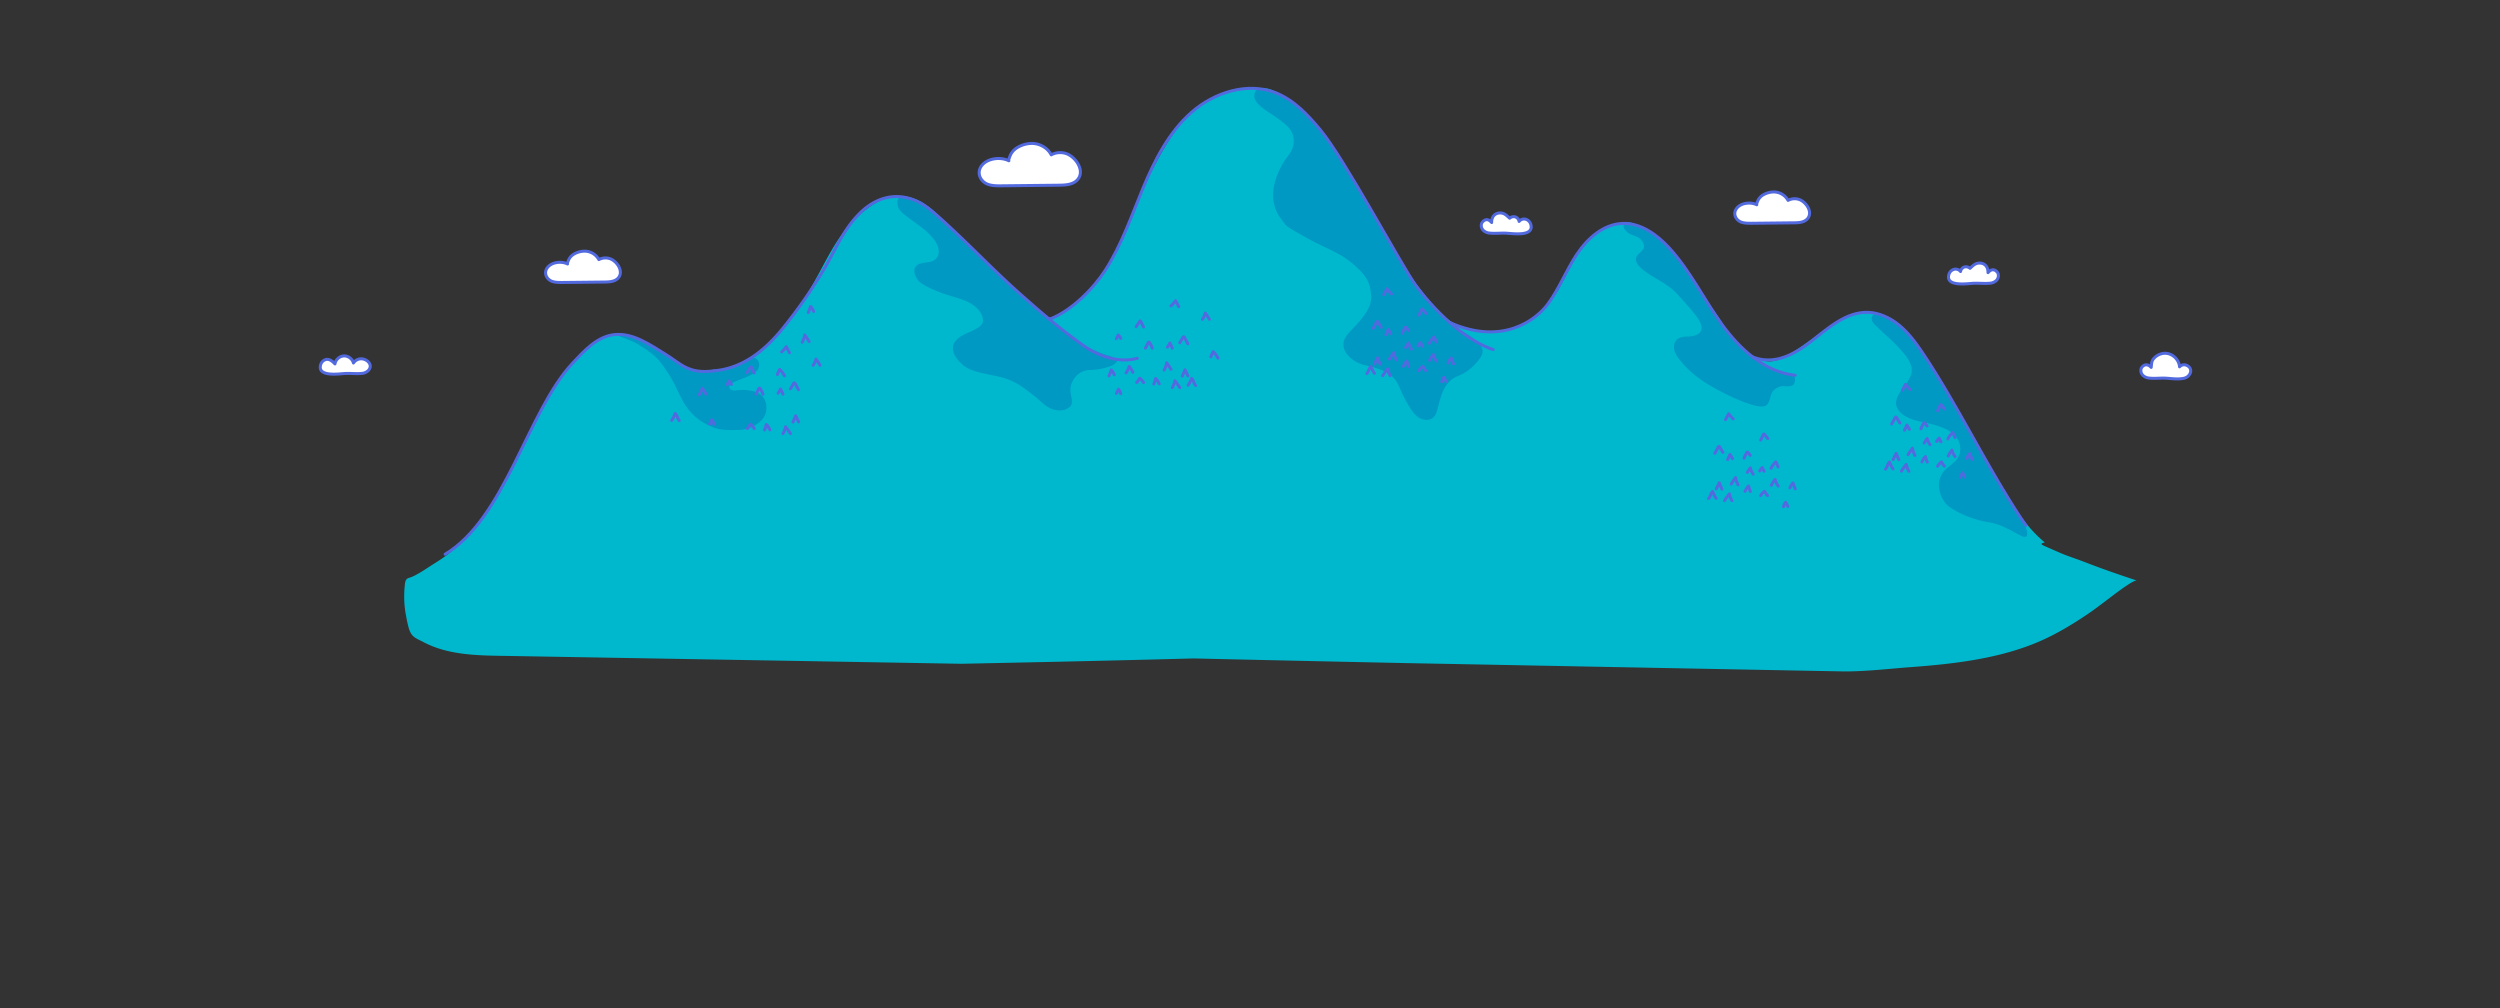 <svg height="484" viewBox="0 0 1200 484" fill="none" xmlns="http://www.w3.org/2000/svg">
    <rect x="0" y="0" width="1200" height="484" fill="#333333" stroke="none"/>
    <g style="display:inline">
        <g style="display:inline">
            <path d="M835.954 106.688c1.508.485 3.148.485 4.746.485l20.324-.223c2.425 0 5.142-.199 6.658-2.066 2.599-3.192-.828-7.989-4.041-9.12a6.8 6.8 0 0 0-5.368.418 7.894 7.894 0 0 0-2.989-3.02 7.85 7.85 0 0 0-4.132-1.02 10.18 10.18 0 0 0-5.541 1.877 6.224 6.224 0 0 0-1.698 2.013c-.115.213-.976 2.12-.67 2.26-2.916-1.455-7.537-.97-9.632 1.702-1.98 2.537-.497 5.724 2.343 6.694z" fill="#fff"/>
            <path d="M835.954 106.688c1.508.485 3.148.485 4.746.485l20.324-.223c2.425 0 5.142-.199 6.658-2.066 2.599-3.192-.828-7.989-4.041-9.12a6.8 6.8 0 0 0-5.368.418 7.894 7.894 0 0 0-2.989-3.02 7.85 7.85 0 0 0-4.132-1.02 10.18 10.18 0 0 0-5.541 1.877 6.224 6.224 0 0 0-1.698 2.013c-.115.213-.976 2.12-.67 2.26-2.916-1.455-7.537-.97-9.632 1.702-1.98 2.537-.497 5.724 2.343 6.694z" stroke="#526ade" stroke-width="1.449" stroke-linecap="round" stroke-linejoin="round"/>
        </g>
        <g style="display:inline">
            <path d="M265.129 135.106c1.518.484 3.153.485 4.748.485l20.323-.219c2.425-.029 5.142-.203 6.664-2.071 2.599-3.187-.829-7.988-4.044-9.118a6.746 6.746 0 0 0-5.364.422 7.847 7.847 0 0 0-7.124-4.045c-1.99.07-3.915.724-5.538 1.877a6.303 6.303 0 0 0-1.702 2.014c-.111.212-.945 2.119-.67 2.26-2.909-1.456-7.54-.972-9.635 1.706-1.974 2.522-.49 5.733 2.342 6.689z" fill="#fff"/>
            <path d="M265.129 135.106c1.518.484 3.153.485 4.748.485l20.323-.219c2.425-.029 5.142-.203 6.664-2.071 2.599-3.187-.829-7.988-4.044-9.118a6.746 6.746 0 0 0-5.364.422 7.847 7.847 0 0 0-7.124-4.045c-1.99.07-3.915.724-5.538 1.877a6.303 6.303 0 0 0-1.702 2.014c-.111.212-.945 2.119-.67 2.26-2.909-1.456-7.54-.972-9.635 1.706-1.974 2.522-.49 5.733 2.342 6.689z" stroke="#526ade" stroke-width="1.449" stroke-linecap="round" stroke-linejoin="round"/>
        </g>
        <g style="display:inline">
            <path d="M711.692 110.272a4.873 4.873 0 0 0 3.261 1.601c2.77.315 5.69-.126 8.508.082 3.08.223 13.016 1.581 11.318-4.243a3.623 3.623 0 0 0-2.402-2.47 3.035 3.035 0 0 0-3.209 1.039 2.724 2.724 0 0 0-1.803-2.163 2.905 2.905 0 0 0-2.727.62c-1.498-1.3-2.56-2.6-4.766-2.517-2.449.097-3.943 1.91-3.881 4.592-1.939-2.26-3.5-1.26-4.364-.295-.863.965-.79 2.56 0 3.608z" fill="#fff"/>
            <path d="M711.692 110.272a4.873 4.873 0 0 0 3.261 1.601c2.77.315 5.69-.126 8.508.082 3.08.223 13.016 1.581 11.318-4.243a3.623 3.623 0 0 0-2.402-2.47 3.035 3.035 0 0 0-3.209 1.039 2.724 2.724 0 0 0-1.803-2.163 2.905 2.905 0 0 0-2.727.62c-1.498-1.3-2.56-2.6-4.766-2.517-2.449.097-3.943 1.91-3.881 4.592-1.939-2.26-3.5-1.26-4.364-.295-.863.965-.79 2.56 0 3.608z" stroke="#526ade" stroke-width="1.449" stroke-linecap="round" stroke-linejoin="round"/>
        </g>
        <g style="display:inline">
            <path d="M177.004 177.617a4.91 4.91 0 0 1-3.264 1.605c-2.77.311-5.689-.131-8.511.078-3.08.228-13.012 1.581-11.314-4.244a3.61 3.61 0 0 1 2.425-2.464c1.731-.492 3.344.886 4.441 2.088.318-2.042 2.193-3.73 4.256-3.833 2.063-.103 4.097 1.391 4.616 3.391a4.538 4.538 0 0 1 3.64-2.012c2.61-.053 5.782 2.608 3.797 5.251z" fill="#fff"/>
            <path d="M177.004 177.617a4.91 4.91 0 0 1-3.264 1.605c-2.77.311-5.689-.131-8.511.078-3.08.228-13.012 1.581-11.314-4.244a3.61 3.61 0 0 1 2.425-2.464c1.731-.492 3.344.886 4.441 2.088.318-2.042 2.193-3.73 4.256-3.833 2.063-.103 4.097 1.391 4.616 3.391a4.538 4.538 0 0 1 3.64-2.012c2.61-.053 5.782 2.608 3.797 5.251z" stroke="#526ade" stroke-width="1.449" stroke-linecap="round" stroke-linejoin="round"/>
        </g>
        <g style="display:inline">
            <path d="M1014.01 274.701a416.4 416.4 0 0 1-13.72-5.057c-4.177-1.625-8.51-2.91-12.584-4.778l-3.66-1.609h-.034c-.935-.412-1.945-.864-2.972-1.32-2.883-1.285.815-1.328.351-1.701-10.293-8.158-18.933-23.552-25.924-35.044-3.176-5.219-6.666-11.337-9.333-16.86-5.441-11.301-13.725-23.212-20.176-33.94-5.938-9.875-13.167-22.491-25.623-23.97-1.398-.165-3.155-.616-4.555-.489-15.469 1.396-24.154 13.528-39.586 21.546-4.425 2.3-7.449 2.662-12.077.805-10.345-4.031-14.671-13.555-20.814-22.344-8.201-11.722-15.272-26.268-26.479-35.435a33.235 33.235 0 0 0-4.063-2.852c-5.523-3.303-12.036-4.99-18.234-3.526-8.453 1.994-14.602 9.273-18.943 16.797-4.34 7.522-7.599 15.797-13.374 22.282-.316.354-.636.703-.969 1.042-5.364 5.535-13.374 10.417-21.272 10.549-7.843.13-14.878.783-21.957-3.456-6.342-3.798-11.176-9.63-15.638-15.524-18.613-24.59-29.683-53.62-48.804-77.732-6.896-8.695-13.843-15.032-22.955-18.208h-.058a26.793 26.793 0 0 0-8.244-1.455h-2.453c-13.12.542-21.678 5.925-30.469 13.436-1.292 1.104-2.222 2.695-3.331 4.19-6.557 8.841-13.012 20.9-17.943 31.982-2.212 4.957-4.122 9.7-5.606 13.915v.034a110.71 110.71 0 0 1-7.654 16.679l-.073.136a96.564 96.564 0 0 1-11.429 16.389l-.116.127a57.63 57.63 0 0 1-2.813 2.982 45.485 45.485 0 0 1-3.783 3.318c-2.761 2.183-5.74 4.121-8.898 5.679-3.305 1.633-5.112 1.689-8.094-.734a205.032 205.032 0 0 1-20.198-18.806c-3.041-3.24-6.31-6.537-9.65-9.428-3.362-2.91-6.245-6.614-9.574-9.61-9.869-8.881-17.071-19.547-30.305-18.543-.864.066-1.721.198-2.566.394-7.171 1.614-14.063 7.459-19.009 12.799-.067.068-.131.14-.194.208-5.567 6.029-9.519 13.335-13.409 20.561-3.321 6.175-6.683 12.417-10.479 18.319a89.817 89.817 0 0 1-12.057 15.244 64.871 64.871 0 0 1-2.695 2.546c-11.019 9.812-23.663 18.181-37.605 13.355-1.955-.692-7.059-4.137-8.888-5.114-8.972-4.71-17.088-11.913-27.078-11.805-.954.01-1.906.09-2.847.238-6.145.97-10.695 5.157-14.886 9.848-4.849 5.403-11.438 12.694-14.604 19.213-.068.135-.13.277-.199.413-6.203 12.78-14.018 26.968-20.629 39.452-8.301 15.575-16.624 29.757-34.124 40.533-2.492 1.534-4.884 3.231-7.418 4.697-1.249.723-2.542 1.441-3.891 1.963-1.188.46-2.103.401-2.643 1.758-.248.621-.331 1.296-.397 1.962-.505 5.025-.391 9.978.627 14.923a58.686 58.686 0 0 0 1.315 5.976c.303 1.041.77 2.028 1.382 2.924a7.354 7.354 0 0 0 2.274 1.906c1.067.625 2.245 1.13 3.23 1.654 11.639 6.195 25.217 6.466 38.083 6.688h1.053l50.647.878 44.058.762 92.542 1.6 32.045.552 36.076-.76c25.101-.53 50.207-1.133 75.322-1.804l13.863.316c29.672.672 59.34 1.317 89.003 1.938l25.896.485 101.441 1.94 80.602 1.529c1.416.028 2.831.028 4.256 0h.033c.887 0 1.773-.044 2.65-.073 8.407-.281 16.803-1.219 25.242-1.878l2.385-.179c19.247-1.451 39.244-3.806 57.412-10.931 9.059-3.552 17.492-8.5 25.557-13.908 3.88-2.604 7.57-5.429 11.26-8.229 1.6-1.212 11.55-8.923 13.13-8.4a653.274 653.274 0 0 1-11.68-3.96z" fill="#00b8cd"/>
            <path d="M325.264 174.012c-6.867-4.951-15.52-9.81-23.599-12.536-1.455-.485-2.273-.432-4.363-.625-3.473-.326 5.446 2.271 8.308 4.038 9.65 5.96 10.585 7.641 14.493 13.355 4.819 7.078 5.834 12.312 9.932 17.724 3.872 5.234 8.306 7.542 12.253 9.123 3.947 1.581 8.685 1.392 12.935 1.238 4.989-.214 11.504-3.726 12.463-8.629.549-2.799.017-5.926-2.102-7.827-2.91-2.614-7.868-3.002-11.82-2.541a7.105 7.105 0 0 1-2.028.063 2.103 2.103 0 0 1-1.605-1.11c-.432-1 .984-2.326 1.958-2.782 1.86-.859 3.607-1.512 5.343-2.181 1.737-.669 4.185-1.795 5.567-3.036 3.074-2.751.92-8.73-4.192-5.82-5.111 2.91-10.362 4.975-16.08 5.8-3.176.461-5.272.495-8.565-.32a25.69 25.69 0 0 1-8.898-3.934zm198.217-6.698a67.16 67.16 0 0 1-13.546-8.768c-2.618-2.178-4.713-4.851-7.501-6.718a66.019 66.019 0 0 1-8.652-7.159c-4.238-4.04-11.426-10.25-16.841-15.094-7.086-7.859-9.444-10.059-14.424-14.512-5.455-4.849-10.543-10.239-16.488-14.512-2.066-1.48-16.919-11.252-15.149-2.057.485 2.576 2.865 4.279 4.955 5.855 4.705 3.548 8.548 5.691 12.218 10.301 2.668 3.319 2.925 6.213 2.21 7.968-1.843 4.467-6.639 2.501-9.838 4.513-2.331 1.48-1.849 5.034.51 7.675 2.001 2.259 8.019 4.652 10.598 5.651 7.022 2.721 15.656 3.443 19.318 10.025a6.987 6.987 0 0 1 .97 3.371c-.044 4.807-10.335 5.403-13.498 10.253-2.929 4.505 1.623 9.781 5.541 12.284 3.918 2.502 12.736 3.589 17.222 4.821 6.389 1.765 10.098 4.758 15.34 8.813 2.512 1.94 4.972 4.751 7.882 6.031 2.909 1.281 6.586 1.455 9.03-.596 2.993-2.489-.912-6.734 1.007-11.406 1.846-4.485 5.332-6.301 8.532-6.425 3.961-.123 7.498-.774 10.846-2.122.877-.344 2.598-1.763 2.555-2.573-.063-1.183-4.432-2.262-5.553-2.65a66.372 66.372 0 0 1-7.244-2.969zm449.326 89.961c.465-.935.357-2.308-.596-4.3-6.368-13.325-20.852-34.025-28.008-46.946-7.876-14.177-16.008-29.203-25.466-42.406-3.37-4.695-6.343-6.305-10.484-9.909-1.226-1.056-4.804-2.623-6.386-2.943-1.59-.321-3.108.074-3.431 1.665-.323 1.59.894 2.871 2.004 3.947 4.017 3.881 8.246 7.364 11.948 11.549 2.758 3.134 6.053 7.22 5.1 11.29-1.168 4.971-8.176 10.063-7.298 15.093.538 3.123 3.305 5.089 6.179 6.378 3.494 1.572 8.454 2.179 12.131 3.26 3.678 1.082 7.53 2.476 10.063 5.347 2.526 2.871 3.165 7.173 1.202 10.458-1.69 2.807-5.599 4.59-7.363 7.345-1.226 1.906-1.921 4.282-1.714 6.533.331 3.68 2.139 7.742 5.185 9.788 5.975 4.005 12.59 6.318 19.702 7.465 8.739 1.632 16.056 8.739 17.232 6.386zm-135.08-88.738c-5.6-5.236-9.691-11.439-14.346-17.476-5.757-7.449-10.32-15.734-15.796-23.386a74.855 74.855 0 0 0-9.043-10.695 46.62 46.62 0 0 0-5.481-4.525c-1.94-1.363-11.886-8.548-13.526-4.667-.668 1.592.537 2.757 1.851 3.88 1.315 1.127 4.166 1.622 5.533 2.68s2.498 2.928 2.086 4.601c-.359 1.456-3.203 3.118-3.62 4.573-.704 2.382 1.455 4.555 3.418 6.091 5.474 4.285 10.943 6.084 15.815 11.076 2.471 2.529 6.601 7.311 8.83 10.048 2.21 2.664 4.757 6.79 2.25 9.136-1.158 1.083-3.755 1.666-5.335 1.653-2.181-.04-4.352.408-5.497 1.506-1.314 1.26-1.616 3.313-1.172 5.081.443 1.766 1.518 3.302 2.651 4.728 5.924 7.454 12.937 11.656 21.35 15.956 3.328 1.7 6.961 3.334 10.499 4.573 2.261.794 8.013 2.911 9.941.927.849-.875 1.214-2.099 1.53-3.276.315-1.178.633-2.405 1.422-3.335 1.311-1.543 3.488-2.523 5.484-2.343 2.689.288 4.583-.019 4.893-2.02.206-1.322.353-2.317-.673-3.175-1.027-.859-3.1-.536-4.354-1-4.267-1.576-8.844-4.04-12.989-5.912-1.059-.479-4.653-3.7-5.721-4.699zm-136.196-9.875c-2.313-1.508-4.898-3.88-6.839-5.627a100.67 100.67 0 0 1-12.676-13.852c-4.568-5.97-9.374-12.722-12.633-19.541l-8.796-14.547-12.614-22.101c-4.059-6.18-7.997-12.465-12.429-18.392-4.433-5.927-9.287-11.563-15.258-15.865-3.161-2.279-14.419-10.06-17.721-4.642-.674 1.107-.607 2.55-.091 3.738.515 1.189 1.426 2.161 2.395 3.02 2.863 2.54 6.33 4.299 9.35 6.65 3.019 2.351 6.531 4.745 6.742 9.668.228 5.306-3.008 7.51-5.051 11.067-2.603 4.53-4.631 9.534-4.809 14.757-.144 4.14.995 8.421 3.568 11.712.992 1.268 1.899 2.847 3.13 3.884 1.808 1.525 12.648 7.402 14.765 8.415 9.621 4.603 13.723 6.348 20.131 12.713 4.056 4.051 5.072 7.394 5.461 12.239.484 6.354-5.755 12.542-10.125 17.179-1.392 1.479-2.769 3.133-3.099 5.136-.848 5.161 4.672 9.656 9.724 10.889 17.297 3.812 15.229 8.396 19.853 16.631 1.416 2.536 3.364 6.142 5.591 8.009 2.226 1.868 5.819 2.513 7.948.529 1.401-1.309 1.786-3.341 2.26-5.204 1.633-6.352 3.322-12.031 9.302-14.547 5.157-2.065 8.592-5.462 10.93-8.838 2.337-3.375.762-5.892-2.337-8.584-2.138-1.804-4.31-2.949-6.672-4.496z" fill="#0099c4"/>
            <path d="M213.663 266.031c28.806-17.238 39.693-68.703 61.054-91.572 5.762-6.16 11.959-13.052 20.367-13.857 8.788-.844 16.706 4.753 24.248 9.385 7.541 4.632 11.061 9.7 23.427 7.998" stroke="#526ade" stroke-width="1.449" stroke-linecap="round" stroke-linejoin="round"/>
            <path d="M342.725 177.985c13.875-1.154 24.573-9.953 32.933-20.278a240.988 240.988 0 0 0 19.98-28.684c5.557-9.357 9.184-18.95 17.191-26.798 7.662-7.508 17.313-10.22 27.337-5.621 4.005 1.843 7.366 4.811 10.669 7.76 12.676 11.272 25.474 24.853 38.15 36.129 10.509 9.341 20.217 17.781 31.744 25.832 7.537 5.263 17.338 7.867 25.155 5.655" stroke="#526ade" stroke-width="1.449" stroke-linecap="round" stroke-linejoin="round"/>
            <path d="M503.699 153.249c10.735-4.039 21.244-14.851 26.862-23.582 7.847-12.193 12.546-26.079 18.118-39.46 5.573-13.382 12.357-26.74 23.249-36.3 10.892-9.56 26.754-14.642 40.25-9.418 8.831 3.394 15.577 10.617 21.628 17.892 11.741 14.114 38.743 64.881 45.819 74.692 11.738 15.622 25.6 26.944 37.098 30.722" stroke="#526ade" stroke-width="1.449" stroke-linecap="round" stroke-linejoin="round"/>
            <path d="M695.814 154.781c25.501 11.409 41.682-1.43 47.147-8.832 5.466-7.401 8.792-16.175 13.88-23.843 5.087-7.668 12.817-14.551 22.012-14.86 8.675-.292 16.464 5.335 22.341 11.717 10.014 10.899 16.527 24.494 25.169 36.513 8.639 12.018 20.614 23.037 35.322 24.672" stroke="#526ade" stroke-width="1.449" stroke-linecap="round" stroke-linejoin="round"/>
            <path d="M841.37 171.38c12.018 4.608 22.544-3.216 29.947-9.07 7.404-5.854 15.379-12.446 24.82-12.378 6.079.044 11.859 2.974 16.422 6.995 4.564 4.02 8.066 9.084 11.42 14.157 16.704 25.25 32.158 57.576 48.447 81.109M383.33 202.474c-.349-.728-1.406-2.973-1.425-2.91-.282.8-.902 2.085-1.247 3.021m-1.255 5.533a35.347 35.347 0 0 0-2.338-3.272 10.279 10.279 0 0 1-1.241 3.272m-49.799-6.241c-.902-1.12-.893-2.376-1.912-3.394a15.302 15.302 0 0 1-1.687 3.283m65.933-37.846a44.405 44.405 0 0 0-2.066-3.119 12.623 12.623 0 0 1-1.227 3.468m-15.522 42.051c-.267-.65-1.13-2.159-1.712-2.551a18.518 18.518 0 0 1-.854 2.624m26.614-31.057a25.512 25.512 0 0 0-1.916-2.991 8.965 8.965 0 0 1-1.362 2.991m-39.237 9.162a5.24 5.24 0 0 0-1.237-1.619 10.629 10.629 0 0 1-.854 1.74m13.041 21.094a6.706 6.706 0 0 0-1.848-2.066c-.087-.058-1.087 1.941-1.455 2.023m-19.901-16.482a13.499 13.499 0 0 0-1.766-2.798 9.972 9.972 0 0 1-1.508 3.134m40.983-9.115a10.225 10.225 0 0 0-2.309-3.079 18.08 18.08 0 0 0-1.082 2.426m17.391-30.251a6.657 6.657 0 0 0-1.455-2.348l-1.096 2.839m-45.256 53.666a5.08 5.08 0 0 0-1.051-2.148l-1.014 1.992m42.603-16.427-1.562-2.909c-.117-.223-.349-.485-.572-.364a.484.484 0 0 0-.165.194l-1.562 2.619m-3.578 2.57-1.139-2.464-1.194 2.013m-7.288.45a14.269 14.269 0 0 0-1.261-2.599c-.087-.14-.205-.296-.37-.286a.48.48 0 0 0-.3.213c-.345.436-1.048 2.24-1.397 2.672m-.849-10.146-1.323-2.677c-.054-.102-.127-.223-.243-.218-.116.005-.155.077-.208.14-.548.67-1.247 1.941-1.79 2.585m20.451-9.617-1.508-2.833c-.647.9-1.381 1.734-2.193 2.488m194.993 11.499c-.35-.732-1.408-2.972-1.427-2.909-.281.801-.902 2.085-1.247 3.022m-1.254 5.519a35.727 35.727 0 0 0-2.338-3.272 10.28 10.28 0 0 1-1.242 3.272m11.18-1.003c-.902-1.126-.893-2.382-1.911-3.396a15.326 15.326 0 0 1-1.689 3.279m-8.191-7.644a42.981 42.981 0 0 0-2.07-3.119 12.418 12.418 0 0 1-1.223 3.468m-2.375 6.616c-.266-.65-1.129-2.158-1.712-2.556a17.686 17.686 0 0 1-.853 2.629m26.617-31.066a25.607 25.607 0 0 0-1.939-2.991 8.9 8.9 0 0 1-1.363 2.991m-39.212 9.172a5.284 5.284 0 0 0-1.241-1.62 10.639 10.639 0 0 1-.854 1.741m13.05 21.093a6.59 6.59 0 0 0-1.848-2.066c-.082-.063-1.086 1.941-1.455 2.023m-1.833-4.899a13.383 13.383 0 0 0-1.77-2.802 9.96 9.96 0 0 1-1.503 3.132m44.115-7.125a10.034 10.034 0 0 0-2.309-3.074 18.508 18.508 0 0 0-1.081 2.425m-46.356 8.676a6.77 6.77 0 0 0-1.454-2.352l-1.097 2.837m5.621 8.551a5.097 5.097 0 0 0-1.052-2.149l-1.013 1.994M570.137 165l-1.562-2.934c-.117-.223-.35-.484-.573-.363a.482.482 0 0 0-.164.189l-1.562 2.624m-3.577 2.595-1.14-2.468-1.194 2.013m-7.269.455a14.337 14.337 0 0 0-1.267-2.6c-.082-.141-.204-.296-.369-.286a.485.485 0 0 0-.301.213c-.343.437-1.047 2.241-1.396 2.673m-.857-10.147-1.324-2.677c-.049-.102-.126-.223-.243-.218-.116.005-.15.073-.209.14-.542.67-1.245 1.916-1.788 2.585m20.444-9.637-1.508-2.832a16.877 16.877 0 0 1-2.192 2.487m97.703 27.87c.349-.733 1.406-2.973 1.426-2.909.282.8.903 2.085 1.247 3.021m1.255 5.535a35.705 35.705 0 0 1 2.337-3.275 10.25 10.25 0 0 0 1.242 3.275m-11.178-1.006c.901-1.124.897-2.38 1.94-3.393.423 1.157.99 2.259 1.684 3.278m7.19-6.844a46.503 46.503 0 0 1 2.09-3.104c.228 1.21.63 2.38 1.198 3.472m3.356 3.125c.266-.655 1.129-2.158 1.711-2.556.219.897.503 1.775.855 2.629m-1.442-9.133c.403-.769.879-1.496 1.421-2.173a9.037 9.037 0 0 0 1.363 2.993m3.156-1.553a5.399 5.399 0 0 1 1.242-1.62c.231.607.516 1.192.853 1.747m-1.652 11.731a6.633 6.633 0 0 1 1.847-2.066c.087-.063 1.086 1.941 1.454 2.023m1.835-4.898a13.588 13.588 0 0 1 1.769-2.803 9.932 9.932 0 0 0 1.509 3.132m-3.448-8.503a10.219 10.219 0 0 1 2.307-3.075c.422.781.784 1.591 1.087 2.425m5.684 10.041a6.72 6.72 0 0 1 1.455-2.352l1.096 2.837m-5.621 8.565a5.036 5.036 0 0 1 1.049-2.148l1.012 1.993m-35.028-25.479 1.557-2.909c.121-.223.349-.485.572-.364a.447.447 0 0 1 .169.189l1.563 2.624m2.284 3.462 1.139-2.468 1.191 2.018m5.546-.208c.333-.908.756-1.781 1.264-2.605.082-.141.204-.295.369-.286a.499.499 0 0 1 .301.218l1.037 1.3m5.005-7.334 1.325-2.676c.052-.102.125-.224.242-.219a.296.296 0 0 1 .209.141l1.638 2.007m-20.294-9.06 1.508-2.832a17.008 17.008 0 0 0 2.192 2.488m155.92 93.56c.349-.728 1.405-2.969 1.425-2.911.281.8.902 2.086 1.247 3.023m1.257 5.538a33.548 33.548 0 0 1 2.335-3.275 10.393 10.393 0 0 0 1.242 3.275m-11.178-1.009c.903-1.12.897-2.382 1.911-3.395.428 1.158.996 2.26 1.688 3.283m7.216-6.848c.654-1.062 1.35-2.1 2.087-3.105a12.86 12.86 0 0 0 1.201 3.474m3.354 3.123c.273-.65 1.133-2.158 1.713-2.551.215.895.506 1.772.854 2.624m-1.449-9.133c.405-.768.877-1.495 1.423-2.173a8.907 8.907 0 0 0 1.358 2.993m3.173-1.547a5.214 5.214 0 0 1 1.233-1.625c.233.607.522 1.191.854 1.745m-1.649 11.734a6.683 6.683 0 0 1 1.847-2.067c.083-.058 1.085 1.941 1.458 2.023m1.831-4.9a13.349 13.349 0 0 1 1.772-2.798 9.847 9.847 0 0 0 1.507 3.129m-3.453-8.498a10.228 10.228 0 0 1 2.31-3.079c.423.78.787 1.591 1.085 2.425m5.689 10.039a6.762 6.762 0 0 1 1.449-2.352l1.101 2.837m-5.623 8.567c.174-.79.53-1.528 1.044-2.15l1.018 1.999m-35.028-25.474 1.556-2.91c.12-.222.349-.484.571-.363a.432.432 0 0 1 .17.194l1.557 2.618m2.28 3.459 1.144-2.468 1.191 2.011m5.55-.208c.331-.907.754-1.78 1.259-2.605.091-.141.215-.295.372-.281a.415.415 0 0 1 .174.075c.058.036.1.084.133.138l1.035 1.3m5.001-7.333 1.325-2.676c.058-.102.124-.219.249-.219a.287.287 0 0 1 .116.05.398.398 0 0 1 .091.096l1.631 2.003m-20.289-9.061 1.507-2.832a16.64 16.64 0 0 0 2.195 2.488m76.786 19.478c.349-.732 1.407-2.973 1.424-2.91.274.805.903 2.085 1.243 3.026m1.258 5.529a33.76 33.76 0 0 1 2.336-3.272 10.32 10.32 0 0 0 1.242 3.272m-11.18-1.008c.903-1.121.894-2.377 1.913-3.396.431 1.158.994 2.26 1.681 3.284" stroke="#526ade" stroke-width="1.449" stroke-linecap="round" stroke-linejoin="round"/>
            <path d="M915.872 218.242a38.354 38.354 0 0 1 2.094-3.105 12.622 12.622 0 0 0 1.193 3.478m3.363 3.109c.256-.65 1.126-2.154 1.706-2.551.215.895.497 1.772.853 2.623m-1.441-9.133c.397-.77.869-1.501 1.407-2.182a8.9 8.9 0 0 0 1.367 2.993m3.172-1.538a5.341 5.341 0 0 1 1.234-1.62c.232.605.522 1.187.853 1.741m-1.656 11.738a6.787 6.787 0 0 1 1.855-2.067c.082-.063 1.085 1.942 1.457 2.019m1.83-4.9a13.789 13.789 0 0 1 1.764-2.798 10.055 10.055 0 0 0 1.508 3.129m-3.437-8.498a10.18 10.18 0 0 1 2.301-3.074c.423.781.779 1.592 1.086 2.425m5.681 10.034a6.609 6.609 0 0 1 1.458-2.347l1.093 2.837m-5.616 8.565a5.05 5.05 0 0 1 1.053-2.153l1.001 1.999m-35.022-25.475 1.557-2.909c.117-.223.356-.484.571-.363.075.05.133.116.167.193l1.564 2.619m2.278 3.458 1.134-2.467 1.193 2.011m5.557-.209c.331-.906.752-1.777 1.266-2.599.083-.141.207-.296.365-.286a.472.472 0 0 1 .297.213l1.045 1.3m5.001-7.328 1.326-2.677c.049-.107.132-.223.24-.223a.358.358 0 0 1 .123.051.252.252 0 0 1 .084.094l1.639 2.009m-20.289-9.066 1.507-2.833a16.952 16.952 0 0 0 2.187 2.488" stroke="#526ade" stroke-width="1.449" stroke-linecap="round" stroke-linejoin="round"/>
        </g>
        <g style="display:inline">
            <path d="M958.609 134.179c.796-1.053.862-2.653 0-3.613-.853-.96-2.427-1.965-4.365.3.067-2.682-1.423-4.496-3.875-4.594-2.203-.082-3.271 1.219-4.77 2.518a2.877 2.877 0 0 0-1.284-.658 2.908 2.908 0 0 0-1.441.037 2.673 2.673 0 0 0-1.2.831c-.323.381-.53.842-.606 1.332a3.04 3.04 0 0 0-3.205-1.037 3.637 3.637 0 0 0-1.514.933c-.414.43-.721.958-.887 1.535-1.697 5.82 8.241 4.468 11.313 4.24 2.824-.203 5.739.232 8.513-.078a4.867 4.867 0 0 0 3.264-1.605c.015-.046.04-.093.057-.141z" fill="#fff"/>
            <path d="M958.609 134.179c.796-1.053.862-2.653 0-3.613-.853-.96-2.427-1.965-4.365.3.067-2.682-1.423-4.496-3.875-4.594-2.203-.082-3.271 1.219-4.77 2.518a2.877 2.877 0 0 0-1.284-.658 2.908 2.908 0 0 0-1.441.037 2.673 2.673 0 0 0-1.2.831c-.323.381-.53.842-.606 1.332a3.04 3.04 0 0 0-3.205-1.037 3.637 3.637 0 0 0-1.514.933c-.414.43-.721.958-.887 1.535-1.697 5.82 8.241 4.468 11.313 4.24 2.824-.203 5.739.232 8.513-.078a4.867 4.867 0 0 0 3.264-1.605c.015-.046.04-.093.057-.141z" stroke="#526ade" stroke-width="1.449" stroke-linecap="round" stroke-linejoin="round"/>
        </g>
        <g style="display:inline">
            <path d="M1028.3 179.868a4.85 4.85 0 0 0 3.26 1.605c2.77.311 5.69-.126 8.51.078 2.74.198 5.63.635 8.35-.01 3.04-.724 4.71-4.753.99-6.255-1.09-.44-2.45-.107-3.22.791-.24-3.217-2.97-6.067-6.17-6.46-2.12-.26-4.3.573-5.81 2.047-1.62 1.567-1.36 2.695-1.64 4.676-1.32-1.415-2.97-1.755-4.33-.226-.86.96-.8 2.561 0 3.614.01.048.04.094.06.14z" fill="#fff"/>
            <path d="M1028.3 179.868a4.85 4.85 0 0 0 3.26 1.605c2.77.311 5.69-.126 8.51.078 2.74.198 5.63.635 8.35-.01 3.04-.724 4.71-4.753.99-6.255-1.09-.44-2.45-.107-3.22.791-.24-3.217-2.97-6.067-6.17-6.46-2.12-.26-4.3.573-5.81 2.047-1.62 1.567-1.36 2.695-1.64 4.676-1.32-1.415-2.97-1.755-4.33-.226-.86.96-.8 2.561 0 3.614.01.048.04.094.06.14z" stroke="#526ade" stroke-width="1.449" stroke-linecap="round" stroke-linejoin="round"/>
        </g>
        <path d="M474.396 88.54c2.051.694 4.263.674 6.426.65l27.506-.296c3.254-.034 6.959-.27 9.016-2.797 3.52-4.317-1.126-10.812-5.471-12.34a9.124 9.124 0 0 0-7.274.568c-1.79-3.463-5.776-5.616-9.636-5.471a13.757 13.757 0 0 0-7.497 2.541 8.435 8.435 0 0 0-2.304 2.727c-.15.285-1.28 2.866-.907 3.055-3.913-1.965-10.184-1.324-13.035 2.304-2.667 3.42-.655 7.784 3.176 9.059z" fill="#fff"/>
        <path d="M474.396 88.54c2.051.694 4.263.674 6.426.65l27.506-.296c3.254-.034 6.959-.27 9.016-2.797 3.52-4.317-1.126-10.812-5.471-12.34a9.124 9.124 0 0 0-7.274.568c-1.79-3.463-5.776-5.616-9.636-5.471a13.757 13.757 0 0 0-7.497 2.541 8.435 8.435 0 0 0-2.304 2.727c-.15.285-1.28 2.866-.907 3.055-3.913-1.965-10.184-1.324-13.035 2.304-2.667 3.42-.655 7.784 3.176 9.059z" stroke="#526ade" stroke-width="1.449" stroke-linecap="round" stroke-linejoin="round"/>
    </g>
</svg>
